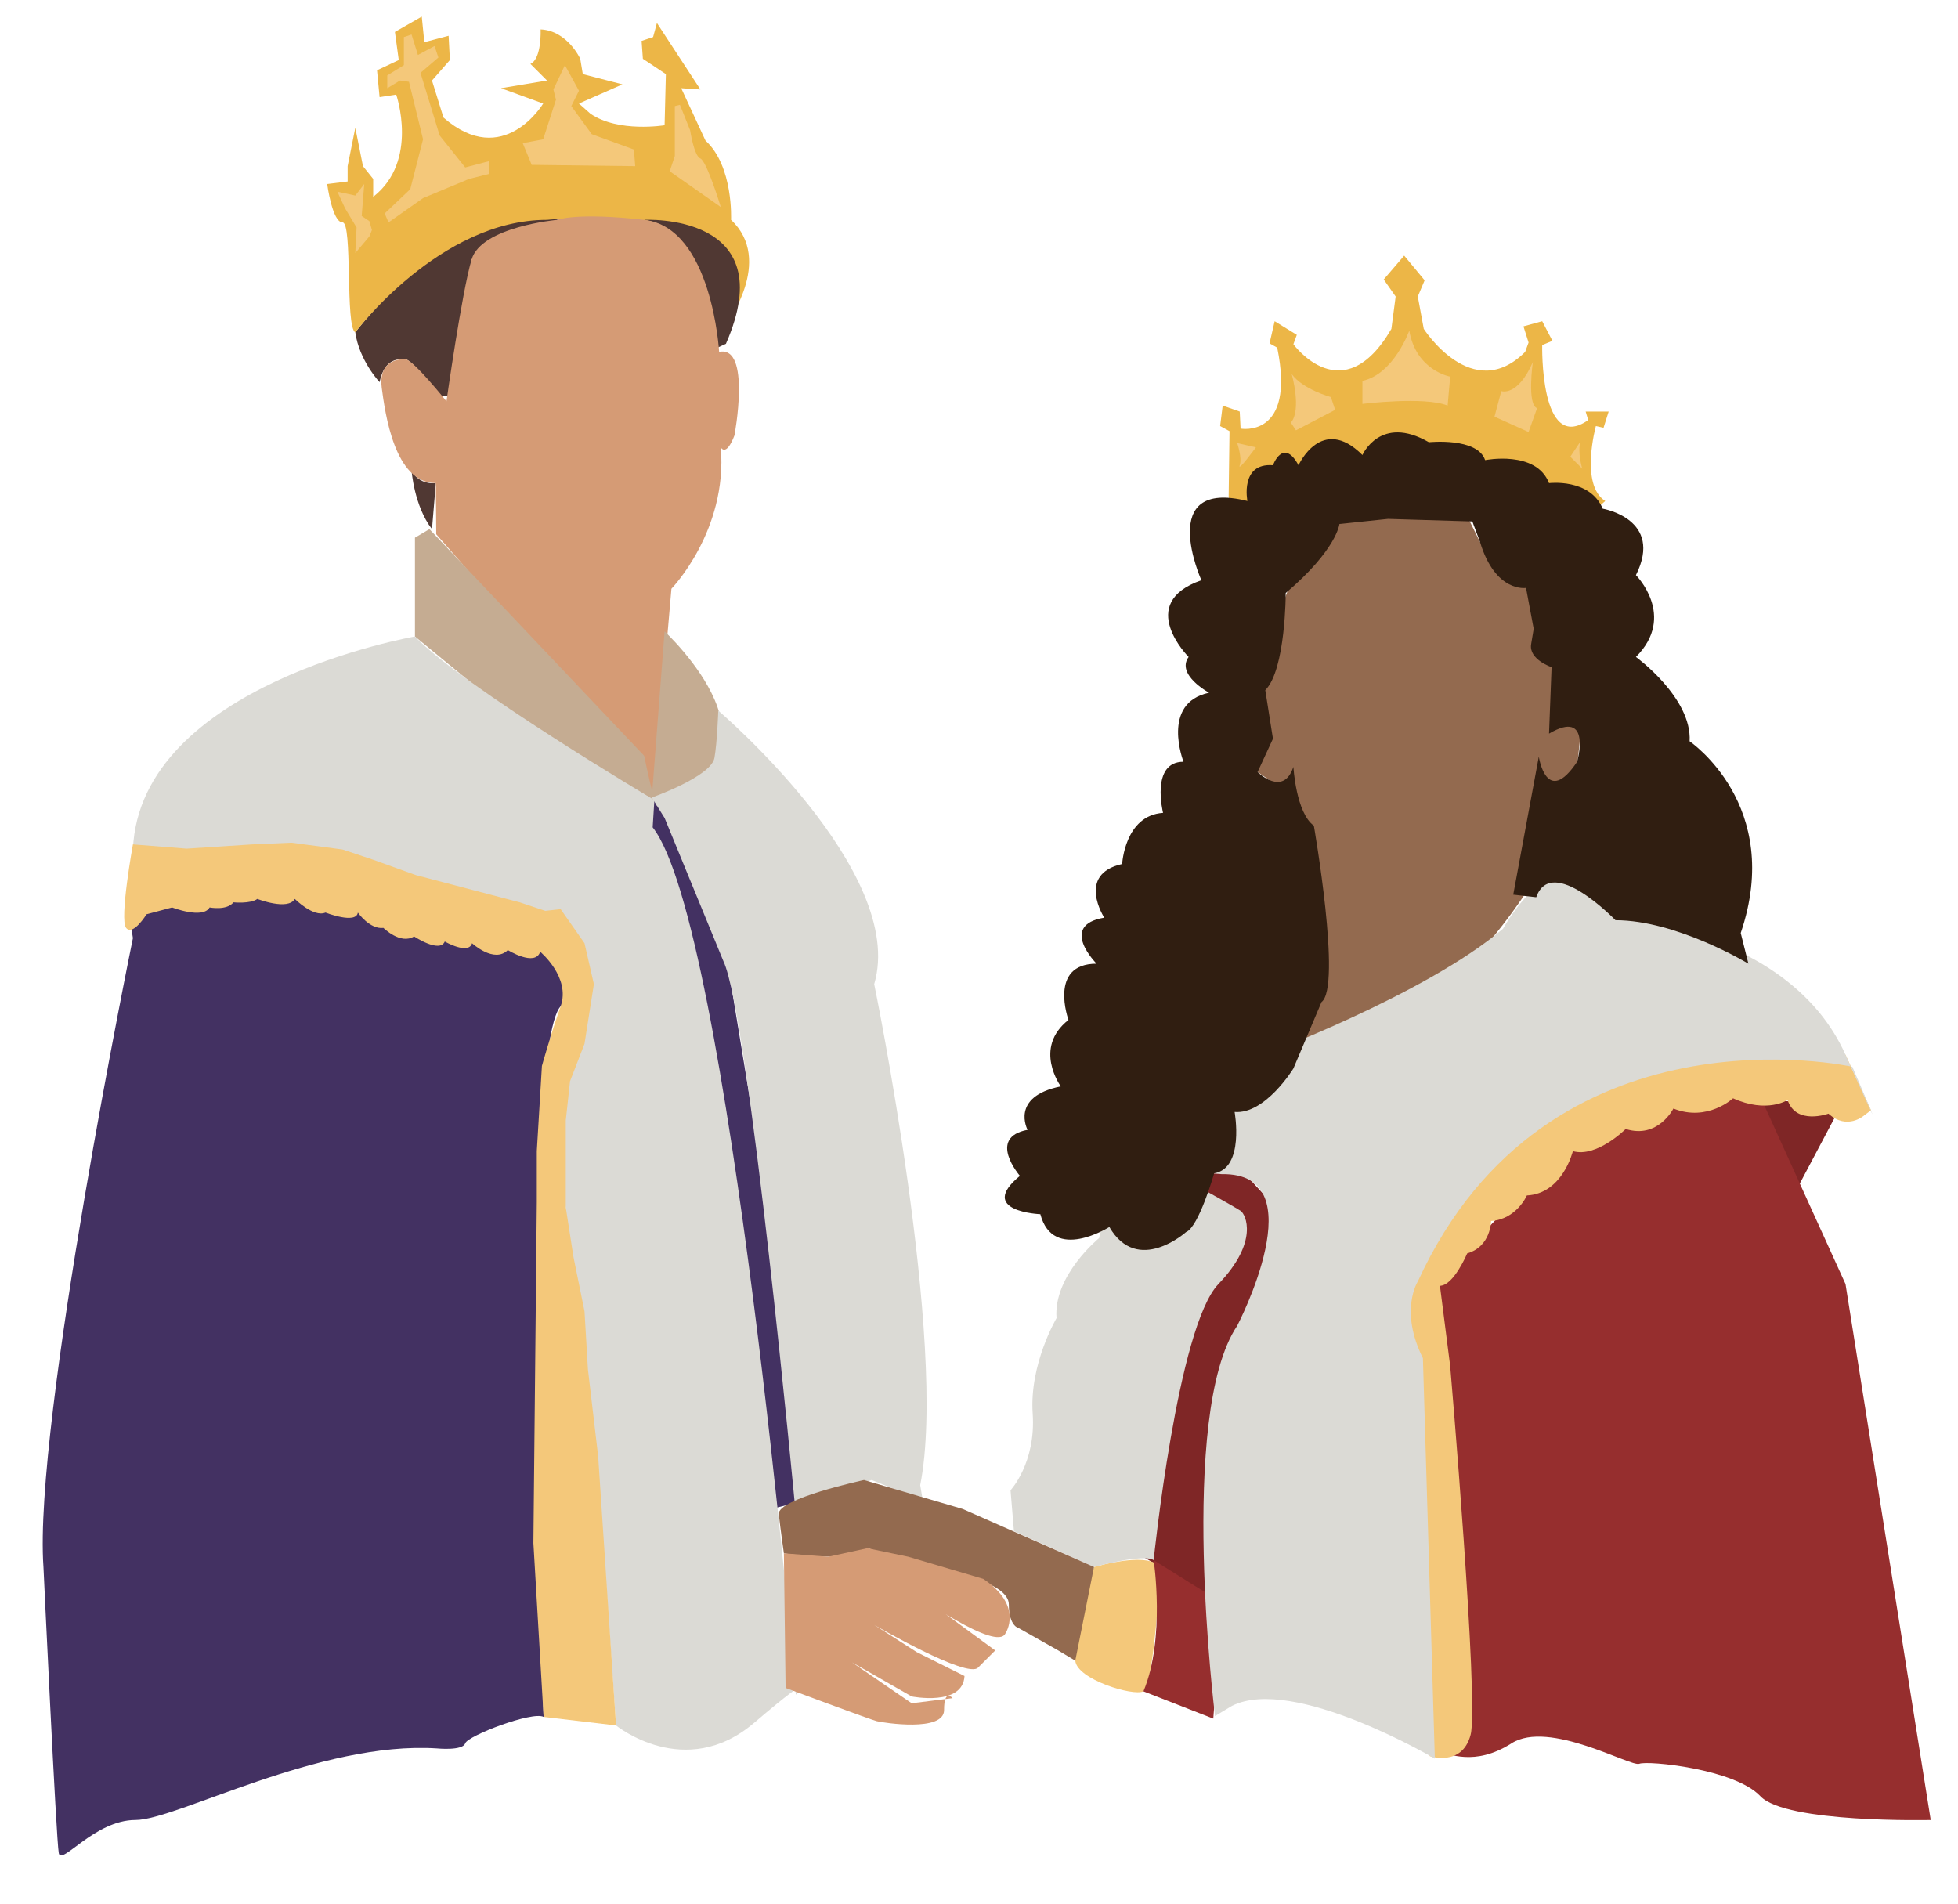 <?xml version="1.0" encoding="utf-8"?>
<!-- Generator: Adobe Illustrator 16.0.0, SVG Export Plug-In . SVG Version: 6.00 Build 0)  -->
<!DOCTYPE svg PUBLIC "-//W3C//DTD SVG 1.1//EN" "http://www.w3.org/Graphics/SVG/1.1/DTD/svg11.dtd">
<svg version="1.1" id="Layer_1" xmlns="http://www.w3.org/2000/svg" xmlns:xlink="http://www.w3.org/1999/xlink" x="0px" y="0px"
	 width="766px" height="745px" viewBox="0 0 766 745" enable-background="new 0 0 766 745" xml:space="preserve">
<path fill="#503833" d="M218,86l-33.5,15.5l-9,53.5h-3c0,0-11.5-14.5-14-14.5s-8-0.5-10,9c0,0-8-8.5-9.5-19.5c0,0,39.5-52,75.5-50.5
	S218,86,218,86z"/>
<path fill="#ECB647" d="M155,37c0,0,9,26-9,40v-7l-4-5l-3-15l-3,15v6l-8,1c0,0,2,15,6,15s1,41,5,43c0,0,33-44,75-44c0,0,98-10,70,41
	c0,0,19-25,2-41c0,0,1-21-10-31l-9.5-20.5L274,35L257,9l-1.5,5.5L251,16l0.5,7l9,6L260,49c0,0-18,3-29-4.5l-4.5-4l17-7.5L228,29
	l-1-6c0,0-5-11-15.5-11.5c0,0,0.5,11.5-4,13.5l6.5,6.5l-18,3l16.5,6c0,0-15.5,26-39,5.5L169,31.5l7-8l-0.5-9.5l-9.5,2.5l-1-10
	l-10.5,6l1.5,11l-8.5,4l1,10.5L155,37z"/>
<polygon fill="#433162" points="253,312 274,312 319,586 303,590 "/>
<path fill="#503833" d="M278.5,137c0,0,0-47-26.5-51c0,0,54.5-3,32,48.5L278.5,137z"/>
<path fill="#503833" d="M161,184c0,0,1,14,8,23l1.5-18C170.5,189,164,190,161,184z"/>
<path fill="#D59B75" d="M255.334,315l7.334-84.667c0,0,22-22.666,19.333-55.333c0,0,1.999,4,5.333-4.667c0,0,6.666-35.333-6-32.667
	c0,0-2.733-48.675-29.334-51.667c-26.666-3-34,0-34,0s-29.668,2.667-33.5,15.5s-9.832,55.5-9.832,55.5s-13.002-16.334-16.168-16.5
	s-10.5,1.167-9.166,11.167S154.332,189,170.5,189l0.168,20l60.666,69.333l19.334,19.333L255.334,315z"/>
<path fill="#433162" d="M52,367c0,0-39,190-35,246c0,0,5,107,6,112s14-13,30-13s72-31,118-28c0,0,10,1,11-2
	s26.338-12.666,30.669-10.333c0,0-8.997-261.333,6.667-278s-1.664-24.999-8-21.333L157,360l-31-10l-21-1H80H66l-16,5L52,367z"/>
<polygon fill="#7F2626" points="473.993,453 467.327,467 474.66,478.333 445.993,608.333 477.993,627 481.993,533 503.327,477 
	481.327,453 "/>
<path fill="#C5AC92" d="M168,207l-5.665,3.333V249l56.666,46.667c0,0,38.999,16,38.333,19.333s-5.335-19.334-5.335-19.334L168,207z"
	/>
<path fill="#DBDAD5" d="M162.335,249c0,0-107.671,18.667-110.337,83.333c0,0,87.333,0.667,94,6s67.529,15.687,70.667,20
	C221.999,365.667,243,370,221,428c0,0-2,56,4,68l9,79l7,100c0,0,27,22,54-1s16.334-11,16.334-11s-26.002-301.333-56.002-339.333
	L255.999,313C255.999,313,180.666,268.333,162.335,249z"/>
<path fill="#C5AC92" d="M260,247c0,0,53.998,50-5.001,65L260,247z"/>
<path fill="#DBDAD5" d="M281,278c0,0,74,63,61,107c0,0,29,141,18,196l1,6l-20-8l-30,10c0,0-18-192-28-213l-23-56l-5.001-8
	c0,0,23.168-8.167,24.501-15.5C280.573,290.597,281,278,281,278z"/>
<path fill="#F4C87A" d="M51.998,330.334c0,0-5.328,29.333-2.662,32.667s8-5.333,8-5.333l10-2.667c0,0,11.999,4.667,14.666,0
	c0,0,6.668,1.333,9.334-2c0,0,6.666,0.667,9.333-1.333c0,0,12.001,4.667,14.667,0c0,0,7.334,7.333,12,5.333
	c0,0,11.999,4.667,12.666,0c0,0,4.666,6.667,10,6c0,0,6.666,6.667,12,3.333c0,0,10,6.667,12,2c0,0,9.334,5.333,10.667,0.667
	c0,0,8.667,8,14,2.667c0,0,10.667,6.667,12.667,0.667c0,0,12,10,8,21.333S212.002,417,212.002,417l-2,33.333v20l-1.332,133.333
	l3.999,68L241,675l-6.997-105.333l-4-34L228.669,513l-4.333-21.333l-3-19.333v-14.667v-19.333L223.003,423l5.666-14.667L232.336,385
	l-3.667-16l-9.333-13.333l-6,0.667l-10-3.333l-40.667-10.667l-16.671-6l-11.995-4l-20-2.667l-15.334,0.667L73.003,332
	L51.998,330.334z"/>
<g>
	<path fill="#F4C87A" d="M427.996,613.001c0,0-8,29.333-7.334,36.666s22.666,14,26.666,12s6.667-48,6.667-48
		S452.664,606.335,427.996,613.001z"/>
	<path fill="#962E2E" d="M447.328,661.667l27.331,10.667L477.993,627l-26.664-16.667C451.329,610.334,455.993,641,447.328,661.667z"
		/>
</g>
<polygon fill="#F4C87A" points="151.5,29.5 151.5,34.5 156.5,31.5 160,32 165.5,54.5 160.5,74 150.5,83.5 152,87 165.5,77.5 
	183.5,70 191.5,68 191.5,63 182,65.5 172,53 164.5,28.5 171.5,22.5 170,18 163.5,21.5 161,13.5 158,14.5 158,25.5 "/>
<polygon fill="#F4C87A" points="208,64.5 248.5,65 248,58.5 231.5,52.5 223.5,41.5 226.5,35.5 221,25.5 216.5,35 217.5,39 
	212.5,54.5 204.5,56 "/>
<path fill="#F4C87A" d="M262,67l20,14c0,0-5.5-18-8-19s-4-11-4-11l-4-10l-2,0.5V52v9L262,67z"/>
<polygon fill="#7F2626" points="719.993,433 701.993,467 681.993,429 "/>
<path fill="#962E2E" d="M561.995,505c0,0,63.334-91.333,126.667-76l33.333,73.333L755.328,712c0,0-56.666,1.333-66.666-9.333
	s-44.001-14-47.334-12.667s-35.334-17.333-50-8s-24.667,3.667-28,3.667"/>
<path fill="#936A4F" d="M502,419c0,0,17-21,12-52s-12-58-12-58l-10-7l1-13l2-23l7-30l5-14l19-23l35,1h12l6,12l7,5l16,7v18
	l7.335,16.333L608,270l11,11l-3,28l-10-2l-7,9v20v10C599,346,559,413,502,419z"/>
<path fill="#F4C87A" d="M729.329,436.333c0,0-6.666,6-14-0.667c0,0-12.666,4.667-16-5.333c0,0-8.001,5.333-21.334-0.667
	c0,0-10,9.333-23.333,4c0,0-6.001,12-18.667,8c0,0-11.332,11.334-20.666,8.667c0,0-4,16.666-18,17.333c0,0-4,9.333-14,10
	c0,0-0.001,10-9.334,12.667c0,0-5.332,12.667-10.666,12.667l3.999,31.334c0,0,11.334,131.667,8,144.333S559.333,687,559.333,687
	l-12.672-160.666L563.994,465l77.334-51.333l36-4.667l36-2l8.673,5.666l9.993,21.667L729.329,436.333z"/>
<path fill="#DBDAD5" d="M588.001,363.333c0,0,10.666-19.333,20.666-19.333s23.332,12,23.333,15c0,0,68.001,4.333,90.001,53.667
	s2.666,4.667,2.666,4.667s-119.334-26.667-170,84c0,0-7.333,11.333,2,30L561.333,688c0,0-55.334-32.667-79.334-20.667l-6.667,4
	c0,0-14.668-118,8.666-152.667c0,0,31.333-60-6.001-59.333l-10-0.667l24.666-45.333
	C492.663,413.333,557.339,389.333,588.001,363.333z"/>
<polygon fill="#F4C87A" points="132,75 135,81.5 139.5,89 139,99 144.5,92.5 145.5,90 144.5,86.5 141.5,84.5 142.5,72 139,76.5 "/>
<path fill="#ECB647" d="M480.667,194.333l0.334-25.667l-3.667-2l1-8l6.667,2.333l0.333,6.667c0,0,21.666,4,14.333-31.667l-3-1.667
	l2-8.667l8.667,5.333l-1.333,3.667c0,0,19.333,26.667,38.333-6L546.001,116l-4.667-6.667l8-9.333l8,9.667L554.667,116l2.334,12.667
	c0,0,18.999,29.667,39.666,9l1.334-3.667l-2-6.333l7.333-2l4,7.667l-4,1.667c0,0-1,42.666,18,29.333l-1-3.333h9l-2,6.333l-3-0.667
	c0,0-6.333,23,3.667,29.333l-3,2.667C625.001,198.667,480.333,203.666,480.667,194.333z"/>
<path fill="#F4C87A" d="M551.334,129.333c0,0-5.999,17-18.333,19.667v9c0,0,24.333-3,33.333,0.667l1-11.333
	C567.334,147.333,554.001,145,551.334,129.333z"/>
<path fill="#F4C87A" d="M505.334,146.333c0,0,4.001,14-0.333,19l2,3l15.333-8l-1.667-5
	C520.667,155.333,509.667,152.333,505.334,146.333z"/>
<path fill="#F4C87A" d="M584.667,163l2.667-10c0,0,6.333,2.334,12.333-11.333c0,0-2.333,16.667,1.667,18L598.001,169L584.667,163z"
	/>
<path fill="#F4C87A" d="M484,173.333c0,0,2,5.667,1,8.667s6.333-7,6.333-7L484,173.333z"/>
<path fill="#F4C87A" d="M618.333,172.667l-4,6l4.667,4.667C619,183.333,616.999,176.667,618.333,172.667z"/>
<path fill="#DBDAD5" d="M451.329,610.334c0,0,9.334-91.333,25.334-108s10.666-27.333,8.666-28.667s-14-8-14-8
	s-37.333-3.333-41.333,18.667c0,0-18.001,14.667-16.667,31.333c0,0-10.666,18-9.333,37.333s-8.667,30-8.667,30l1.334,16l31.333,14
	C427.996,613.001,447.329,607.667,451.329,610.334z"/>
<path fill="#301E11" d="M543,203l-19,2c0,0-1,10-21,27c0,0,0,30-8,38l3,19l-6,13c0,0,10,10,14-2c0,0,1,18,8,23c0,0,11,63,3,69
	l-11,26c0,0-11,18-23,17c0,0,4,22-8,24c0,0-6,21-11,23c0,0-19,17-30-2c0,0-22,14-27-5c0,0-25-1-8-15c0,0-13-15,3-18c0,0-7-13,13-17
	c0,0-11-15,3-26c0,0-8-22,11-22c0,0-15-15,3-18c0,0-11-17,7-21c0,0,1-19,16-20c0,0-5-20,8-20c0,0-9-23,10-27c0,0-13-7-8-14
	c0,0-21-21,5-30c0,0-18-40,18-31c0,0-3-15,10-14c0,0,4-11,10,0c0,0,9-20,25-4c0,0,7-16,26-5c0,0,19-2,22,7c0,0,20-4,25,9
	c0,0,16-2,21,10c0,0,24,4,13,26c0,0,16,16,0,32c0,0,22,16,21,33c0,0,37,25,20,75l3,12c0,0-28-17-52-17c0,0-25-26-31-9l-9-1l10-54
	c0,0,3,20,15,2c0,0,6-21-11-11l1-26c0,0-9-3-8-9s1-6,1-6l-3-16c0,0-12,2-18-18l-3-8L543,203z"/>
<path fill="#936A4F" d="M427.996,613.001l-51.328-22.667L338.001,579c0,0-34,7.333-33.333,13.333s2,15.333,2,15.333
	s24.667,4,32.667-2l32,9.334c0,0,23.333,4,23.333,12.667s4,9.333,4,9.333l15.333,8.667l6.661,4L427.996,613.001z"/>
<path fill="#D59B75" d="M307.335,660.333c0,0,32.999,12.333,35.666,13s26.334,4.333,26.334-4.333s3.333-4.667,3.333-4.667l-16,2
	l-23.333-16l23.333,13.333c0,0,20.001,4,20.667-8l-18.667-9.333l-16.667-10.667c0,0,36.667,21.334,40.667,16.667l6.667-6.667
	l-20-14.667l-11.334-7.333c0,0,32.001,22.667,35.334,15.333c0,0,7.333-10.667-8.667-21.333L355.335,609l-16-3.333L324.001,609
	l-17.333-1.333L307.335,660.333z"/>
</svg>
